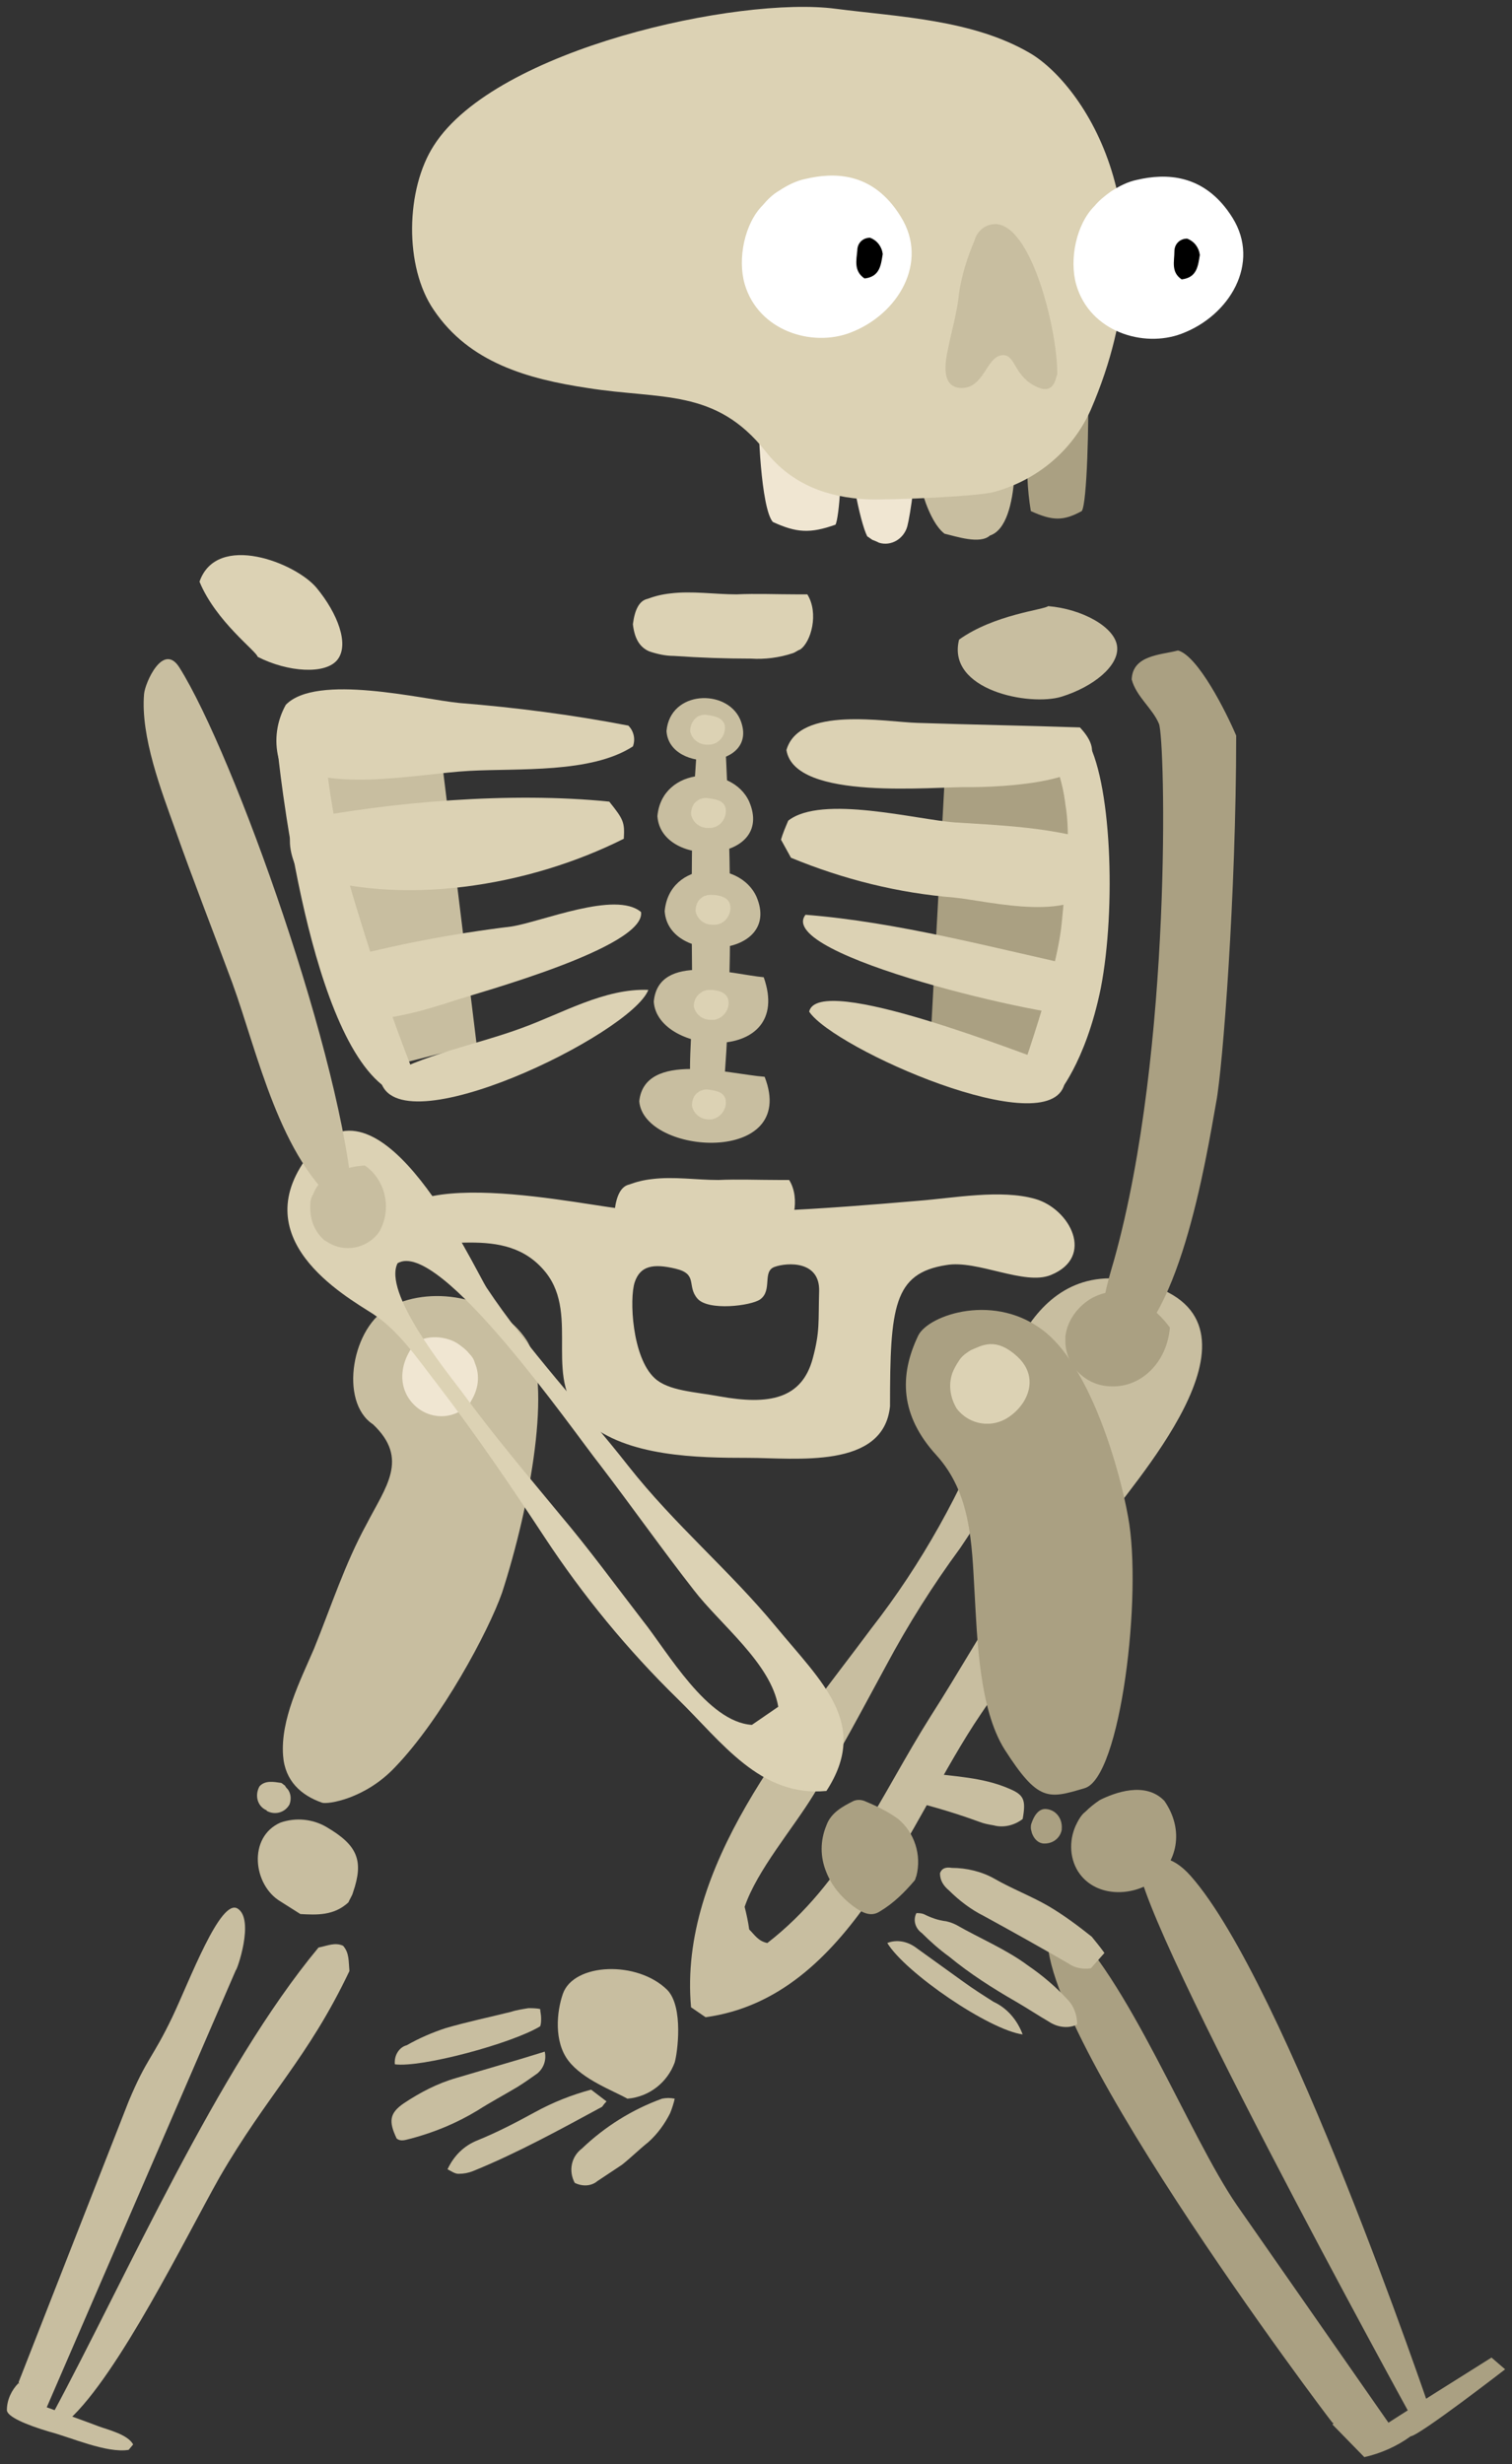 <?xml version="1.0"?>
<svg xmlns="http://www.w3.org/2000/svg" xmlns:xlink="http://www.w3.org/1999/xlink" width="109.934" height="179.149" viewBox="21.5 0.154 109.934 179.149" version="1.1" xml:space="preserve">
  <rect x="21.5" y="0.154" width="109.934" height="179.149" fill="#333333" stroke="none"/>
  <defs/>
  <g>
    <title>skeleton-d</title>
    <desc>Created with Sketch.</desc>
    <g id="skeleton-d" stroke="none" stroke-width="1" fill="none" fill-rule="evenodd">
      <path d="M72.801,146.819 L71.744,146.096 C70.819,135.829 79.01,126.419 84.824,118.588 C88.523,113.849 91.43,108.585 93.61,102.991 C94.204,101.477 96.12,90.553 105.302,93.646 C114.485,96.739 103.387,108.453 101.801,111.019 C98.895,115.626 95.922,120.233 92.817,124.774 C87.532,132.539 83.37,145.372 72.801,146.819 Z M96.781,106.347 C95.063,106.61 92.222,111.414 91.298,112.731 C89.316,115.429 87.532,118.258 85.947,121.22 C84.229,124.379 82.578,127.537 80.662,130.631 C79.142,133.131 76.566,136.093 75.641,138.791 C75.773,139.317 75.905,139.91 75.972,140.436 C76.368,140.831 76.632,141.292 77.293,141.423 C82.974,137.014 85.484,130.762 89.184,124.905 C91.165,121.812 92.949,118.653 94.931,115.56 C96.186,113.586 100.216,109.111 97.573,106.676 L96.781,106.347 Z" id="Shape" fill="#C8BEA0" fill-rule="nonzero"/>
      <path d="M107.152,47.448 C108.605,47.843 110.653,51.923 111.38,53.634 C111.38,65.217 110.389,77.918 109.927,80.287 C109.2,84.367 107.152,97.2 102.528,98.582 C100.678,97.463 102.065,93.317 102.528,91.672 C106.756,76.47 106.227,53.897 105.765,52.779 C105.302,51.66 104.113,50.804 103.783,49.554 C103.849,47.777 105.897,47.777 107.152,47.448 Z" id="Shape" fill="#AAA082" fill-rule="nonzero"/>
      <path d="M106.558,96.673 C106.359,99.174 104.51,101.017 102.33,100.951 C100.414,100.951 98.895,99.371 98.961,97.529 C98.961,97.463 98.961,97.397 98.961,97.331 C99.093,96.147 99.885,95.094 100.942,94.501 C101.207,94.37 101.537,94.238 101.801,94.172 C102.198,94.107 102.66,94.041 103.056,94.107 C104.444,94.567 105.699,95.489 106.558,96.673 Z" id="Shape" fill="#AAA082" fill-rule="nonzero"/>
      <path d="M67.119,152.742 C68.705,152.611 70.026,151.558 70.555,150.11 C70.753,149.452 71.215,146.096 70.026,144.845 C67.846,142.674 63.222,142.871 62.429,145.108 C61.967,146.425 61.768,148.596 62.825,149.978 C63.882,151.36 66.062,152.15 67.119,152.742 Z" id="Shape" fill="#C8BEA0" fill-rule="nonzero"/>
      <path d="M61.108,149.32 L59.39,149.847 L54.7,151.229 C53.313,151.624 52.058,152.282 50.868,153.071 C49.812,153.795 49.745,154.387 50.34,155.638 C50.67,155.901 51.067,155.704 51.397,155.638 C53.115,155.177 54.7,154.519 56.219,153.598 C57.144,153.006 58.135,152.479 59.126,151.887 C59.655,151.558 60.117,151.229 60.579,150.9 C61.042,150.505 61.24,149.912 61.108,149.32 Z" id="Shape" fill="#C8BEA0" fill-rule="nonzero"/>
      <path d="M50.208,150.242 C52.124,150.505 58.73,148.728 60.778,147.478 C60.844,147.28 60.844,147.083 60.844,146.885 C60.844,146.622 60.778,146.425 60.778,146.227 C60.513,146.161 60.183,146.161 59.919,146.161 C59.522,146.227 59.06,146.293 58.664,146.425 C57.078,146.819 55.493,147.149 53.907,147.609 C52.916,147.938 51.992,148.333 51.067,148.86 C50.538,148.991 50.142,149.583 50.208,150.242 Z" id="Shape" fill="#C8BEA0" fill-rule="nonzero"/>
      <path d="M65.6,152.94 L64.477,152.084 C63.024,152.479 61.702,153.006 60.381,153.729 C59.06,154.453 57.673,155.177 56.219,155.769 C55.228,156.164 54.502,156.888 54.039,157.875 C54.304,158.007 54.568,158.204 54.832,158.204 C55.228,158.204 55.559,158.139 55.889,158.007 C59.126,156.691 62.231,154.98 65.27,153.335 C65.336,153.269 65.402,153.137 65.6,152.94 Z" id="Shape" fill="#C8BEA0" fill-rule="nonzero"/>
      <path d="M63.288,158.863 C63.816,159.126 64.477,159.126 64.939,158.731 C65.534,158.336 66.128,157.941 66.723,157.546 C67.384,157.02 67.978,156.428 68.639,155.901 C69.299,155.309 69.828,154.585 70.224,153.795 C70.356,153.466 70.488,153.071 70.555,152.742 C70.224,152.676 69.96,152.676 69.63,152.742 C67.45,153.532 65.468,154.782 63.816,156.362 C63.024,156.954 62.825,158.007 63.288,158.863 Z" id="Shape" fill="#C8BEA0" fill-rule="nonzero"/>
      <path d="M106.161,131.091 C107.615,133.197 107.152,135.632 105.236,137.014 C103.651,138.067 101.075,138.067 99.885,136.224 C99.225,135.171 99.225,133.789 99.819,132.671 C99.952,132.407 100.15,132.078 100.414,131.881 C100.744,131.552 101.075,131.289 101.471,131.025 C102.528,130.499 104.774,129.643 106.161,131.091 Z" id="Shape" fill="#AAA082" fill-rule="nonzero"/>
      <path d="M97.573,131.683 C98.3,131.749 98.762,132.407 98.696,133.131 C98.696,133.131 98.696,133.197 98.696,133.197 C98.564,133.855 97.97,134.25 97.309,134.184 C96.913,134.118 96.648,133.789 96.516,133.394 C96.516,133.329 96.45,133.197 96.45,133.065 C96.45,132.934 96.45,132.802 96.516,132.671 C96.648,132.276 96.979,131.618 97.573,131.683 Z" id="Shape" fill="#AAA082" fill-rule="nonzero"/>
      <path d="M100.348,130.17 C97.705,130.96 96.979,131.157 94.535,127.34 C92.685,124.379 92.553,119.311 92.355,115.889 C92.156,112.336 92.09,108.716 89.58,105.952 C86.938,103.057 86.872,100.161 88.259,97.265 C88.985,95.752 93.94,94.041 97.573,97.068 C100.876,99.832 102.924,107.071 103.519,110.427 C104.576,116.021 102.99,129.446 100.348,130.17 Z" id="Shape" fill="#AAA082" fill-rule="nonzero"/>
      <path d="M95.459,98.779 C97.045,100.227 96.318,102.135 94.931,103.122 C93.676,104.044 91.958,103.781 91.033,102.53 C91.033,102.464 90.967,102.464 90.967,102.399 C90.505,101.543 90.439,100.49 90.901,99.635 C91.033,99.371 91.165,99.174 91.298,98.976 C91.496,98.713 91.76,98.516 92.09,98.318 C92.883,97.989 93.874,97.331 95.459,98.779 Z" id="Shape" fill="#DCD2B4" fill-rule="nonzero"/>
      <path d="M125.451,175.315 L124.13,175.907 C124.13,175.907 102.99,137.475 104.312,135.303 C105.435,135.106 106.624,134.908 108.077,136.553 C114.947,144.319 125.451,175.315 125.451,175.315 Z" id="Shape" fill="#AAA082" fill-rule="nonzero"/>
      <path d="M97.904,139.844 L98.762,139.712 C103.453,143.726 107.945,155.44 111.446,160.508 L122.544,176.433 L121.223,177.815 L118.382,176.302 C118.382,176.368 94.997,145.438 97.904,139.844 Z" id="Shape" fill="#AAA082" fill-rule="nonzero"/>
      <path d="M129.943,171.564 C129.943,171.564 122.28,176.368 121.752,176.762 C121.752,176.96 120.298,174.064 120.232,174.064 C119.572,174.854 118.977,175.644 118.382,176.433 L120.695,178.803 C121.884,178.539 123.073,178.013 124.064,177.289 C124.724,177.223 130.934,172.419 130.934,172.419 L129.943,171.564 Z" id="Shape" fill="#AAA082" fill-rule="nonzero"/>
      <path d="M43.734,52.515 C43.734,52.515 45.253,76.338 51.265,77.325 L56.153,76.075 L53.379,53.437 L43.734,52.515 Z" id="Shape" fill="#C8BEA0" fill-rule="nonzero"/>
      <path d="M90.307,54.556 L89.118,76.536 L97.111,77.325 C97.111,77.325 103.122,60.083 99.753,53.634 L90.307,54.556 Z" id="Shape" fill="#AAA082" fill-rule="nonzero"/>
      <path d="M40.233,47.909 C40.167,47.514 37.194,45.342 36.005,42.447 C37.26,38.827 43.007,41.065 44.527,42.907 C46.046,44.75 46.905,46.987 46.046,48.106 C45.187,49.225 42.413,49.028 40.233,47.909 Z" id="Shape" fill="#DCD2B4" fill-rule="nonzero"/>
      <path d="M97.705,44.224 C97.441,44.487 93.808,44.816 91.232,46.658 C90.307,50.344 96.384,51.528 98.696,50.804 C101.008,50.081 102.858,48.567 102.726,47.185 C102.594,45.737 100.15,44.421 97.705,44.224 Z" id="Shape" fill="#C8BEA0" fill-rule="nonzero"/>
      <path d="M86.211,102.399 C85.748,107.005 79.341,106.15 75.905,106.15 C72.272,106.15 67.053,106.084 64.147,103.517 C60.778,100.622 63.75,95.883 61.174,92.659 C58.201,88.974 53.247,91.343 49.547,90.356 C49.349,84.301 64.213,87.921 67.384,88.118 C74.386,88.579 81.322,88.052 88.259,87.46 C90.835,87.263 94.27,86.604 96.781,87.328 C99.291,88.052 101.141,91.54 97.904,92.856 C95.988,93.646 92.553,91.737 90.307,92.132 C86.475,92.725 86.211,95.16 86.211,102.399 Z M67.648,93.383 C67.252,94.567 67.45,98.845 69.101,100.358 C70.092,101.28 72.008,101.346 73.792,101.675 C77.425,102.333 79.803,101.872 80.596,98.911 C81.124,96.936 80.992,96.278 81.058,94.041 C81.124,91.803 78.746,91.935 77.821,92.264 C76.896,92.593 77.689,93.975 76.764,94.633 C76.104,95.094 72.999,95.489 72.206,94.567 C71.413,93.646 72.272,92.79 70.621,92.396 C68.969,92.001 68.044,92.198 67.648,93.383 Z" id="Shape" fill="#DCD2B4" fill-rule="nonzero"/>
      <path d="M66.195,88.118 C66.327,87.065 66.657,86.407 67.252,86.275 C67.78,86.078 68.308,85.946 68.903,85.881 C70.488,85.683 72.14,85.946 73.725,85.946 C75.179,85.881 76.632,85.946 78.152,85.946 L78.878,85.946 C79.737,87.328 79.142,89.434 78.35,89.961 C78.152,90.026 78.019,90.158 77.821,90.224 C76.83,90.553 75.773,90.685 74.782,90.619 C72.933,90.619 71.083,90.553 69.167,90.421 C68.573,90.421 67.978,90.29 67.384,90.092 C66.789,89.763 66.327,89.237 66.195,88.118 Z" id="Shape" fill="#DCD2B4" fill-rule="nonzero"/>
      <path d="M67.516,45.54 C67.648,44.487 67.978,43.829 68.573,43.697 C69.101,43.5 69.63,43.368 70.224,43.302 C71.81,43.105 73.461,43.368 75.047,43.368 C76.5,43.302 77.953,43.368 79.473,43.368 C79.737,43.368 80.001,43.368 80.199,43.368 C81.058,44.75 80.464,46.856 79.671,47.382 C79.473,47.448 79.341,47.58 79.142,47.646 C78.152,47.975 77.095,48.106 76.104,48.04 C74.254,48.04 72.404,47.975 70.488,47.843 C69.894,47.843 69.299,47.711 68.705,47.514 C68.11,47.251 67.648,46.724 67.516,45.54 Z" id="Shape" fill="#DCD2B4" fill-rule="nonzero"/>
      <path d="M41.752,55.279 C41.422,53.963 41.62,52.581 42.281,51.397 C44.527,49.093 52.19,51.002 54.898,51.265 C58.994,51.594 63.09,52.121 67.185,52.91 C67.582,53.305 67.714,53.897 67.516,54.424 C64.477,56.398 59.192,56.003 55.625,56.201 C51.793,56.398 44.923,57.978 41.752,55.279 Z" id="Shape" fill="#DCD2B4" fill-rule="nonzero"/>
      <path d="M43.205,63.637 C42.611,62.321 42.281,61.136 42.941,59.82 C49.944,58.438 58.664,57.714 65.798,58.438 C66.855,59.754 66.921,59.952 66.855,61.136 C59.919,64.624 50.604,66.138 43.205,63.637 Z" id="Shape" fill="#DCD2B4" fill-rule="nonzero"/>
      <path d="M46.046,69.955 C50.208,68.836 54.37,68.046 58.664,67.52 C60.844,67.191 66.261,64.888 68.11,66.467 C68.441,69.033 56.285,72.324 54.502,72.916 C52.718,73.508 48.887,74.693 47.037,74.101 C44.791,73.377 45.518,71.863 46.046,69.955 Z" id="Shape" fill="#DCD2B4" fill-rule="nonzero"/>
      <path d="M49.151,78.642 C52.19,76.799 56.087,76.141 59.456,74.89 C62.363,73.838 65.468,71.995 68.639,72.126 C67.384,75.351 50.208,83.709 49.151,78.642 Z" id="Shape" fill="#DCD2B4" fill-rule="nonzero"/>
      <path d="M44.923,52.713 L41.686,54.687 C41.686,54.687 43.668,75.088 49.547,79.234 L52.124,79.563 C49.944,74.167 48.094,68.639 46.508,63.045 C45.716,59.623 45.187,56.201 44.923,52.713 Z" id="Shape" fill="#DCD2B4" fill-rule="nonzero"/>
      <path d="M79.01,62.518 L78.284,61.202 C78.416,60.742 78.614,60.281 78.812,59.82 C81.256,57.912 88.127,59.754 90.967,59.952 C94.138,60.149 97.177,60.281 100.282,61.071 C100.876,61.992 101.207,63.045 101.339,64.164 C99.952,67.388 93.478,65.677 90.901,65.414 C86.805,65.085 82.842,64.098 79.01,62.518 Z" id="Shape" fill="#DCD2B4" fill-rule="nonzero"/>
      <path d="M78.68,54.687 C79.605,51.462 85.881,52.647 88.193,52.713 C92.156,52.844 96.054,52.91 100.018,53.042 C103.981,57.254 93.345,57.385 92.024,57.385 C89.448,57.319 79.275,58.438 78.68,54.687 Z" id="Shape" fill="#DCD2B4" fill-rule="nonzero"/>
      <path d="M80.067,66.664 C86.805,67.191 93.808,69.099 100.48,70.547 L101.141,71.534 C101.207,72.39 101.008,73.245 100.612,74.035 C98.168,74.298 77.755,69.626 80.067,66.664 Z" id="Shape" fill="#DCD2B4" fill-rule="nonzero"/>
      <path d="M80.332,73.706 C80.992,70.81 96.054,76.865 98.432,77.654 L98.895,78.971 C97.772,83.314 82.115,76.404 80.332,73.706 Z" id="Shape" fill="#DCD2B4" fill-rule="nonzero"/>
      <path d="M95.261,79.76 L98.3,79.826 C98.3,79.826 100.414,77.523 101.537,71.995 C102.66,66.204 102.33,56.727 100.414,53.766 L97.309,53.7 C98.168,55.214 98.762,56.925 98.961,58.636 C99.357,60.939 99.027,63.835 98.696,67.257 C98.3,71.271 95.658,78.247 95.261,79.76 Z" id="Shape" fill="#DCD2B4" fill-rule="nonzero"/>
      <path d="M72.404,52.055 C71.942,56.596 71.744,61.071 71.81,65.611 C71.744,68.441 71.876,71.271 71.81,74.101 C71.744,76.338 71.413,79.036 72.074,81.011 C72.867,81.471 73.395,81.208 74.056,80.024 C74.848,71.008 74.65,61.334 74.122,52.121 L72.404,52.055 Z" id="Shape" fill="#C8BEA0" fill-rule="nonzero"/>
      <path d="M67.978,80.221 C68.375,76.536 74.518,78.247 77.095,78.444 C79.605,84.893 68.308,84.169 67.978,80.221 Z" id="Shape" fill="#C8BEA0" fill-rule="nonzero"/>
      <path d="M69.035,72.982 C69.365,69.362 74.782,71.008 77.028,71.205 C79.275,77.589 69.299,76.931 69.035,72.982 Z" id="Shape" fill="#C8BEA0" fill-rule="nonzero"/>
      <path d="M69.828,66.401 C70.158,62.716 75.245,62.584 76.5,65.348 C78.416,69.823 70.092,70.35 69.828,66.401 Z" id="Shape" fill="#C8BEA0" fill-rule="nonzero"/>
      <path d="M69.299,59.491 C69.63,55.872 74.716,55.674 75.972,58.438 C77.887,62.913 69.564,63.374 69.299,59.491 Z" id="Shape" fill="#C8BEA0" fill-rule="nonzero"/>
      <path d="M69.96,53.305 C70.224,50.344 74.32,50.212 75.311,52.45 C76.83,56.069 70.158,56.464 69.96,53.305 Z" id="Shape" fill="#C8BEA0" fill-rule="nonzero"/>
      <path d="M74.254,80.089 C74.386,80.747 73.924,81.406 73.263,81.537 C73.263,81.537 73.197,81.537 73.197,81.537 C72.536,81.603 71.942,81.208 71.81,80.55 C71.81,80.155 71.942,79.76 72.272,79.563 C72.338,79.497 72.47,79.431 72.536,79.431 C72.668,79.365 72.801,79.365 72.933,79.365 C73.395,79.431 74.122,79.497 74.254,80.089 Z" id="Shape" fill="#DCD2B4" fill-rule="nonzero"/>
      <path d="M74.452,72.85 C74.584,73.508 74.122,74.167 73.461,74.298 C73.395,74.298 73.395,74.298 73.329,74.298 C72.668,74.364 72.074,73.969 71.942,73.311 C71.942,72.916 72.14,72.521 72.47,72.324 C72.536,72.258 72.668,72.192 72.735,72.192 C72.867,72.126 72.999,72.126 73.131,72.126 C73.593,72.126 74.32,72.258 74.452,72.85 Z" id="Shape" fill="#DCD2B4" fill-rule="nonzero"/>
      <path d="M74.584,65.94 C74.716,66.599 74.254,67.322 73.527,67.388 C73.527,67.388 73.461,67.388 73.461,67.388 C72.801,67.454 72.206,67.059 72.074,66.401 C72.074,66.006 72.206,65.611 72.536,65.414 C72.602,65.348 72.735,65.282 72.801,65.282 C72.933,65.217 73.065,65.217 73.197,65.217 C73.725,65.217 74.452,65.348 74.584,65.94 Z" id="Shape" fill="#DCD2B4" fill-rule="nonzero"/>
      <path d="M74.254,58.899 C74.386,59.557 73.924,60.281 73.197,60.347 C73.197,60.347 73.131,60.347 73.131,60.347 C72.47,60.413 71.876,60.018 71.744,59.36 C71.744,58.965 71.876,58.57 72.206,58.372 C72.272,58.307 72.404,58.241 72.47,58.241 C72.602,58.175 72.735,58.175 72.867,58.175 C73.395,58.241 74.122,58.307 74.254,58.899 Z" id="Shape" fill="#DCD2B4" fill-rule="nonzero"/>
      <path d="M74.188,52.844 C74.32,53.503 73.858,54.226 73.131,54.292 C73.131,54.292 73.065,54.292 73.065,54.292 C72.404,54.358 71.81,53.963 71.678,53.305 C71.678,52.91 71.876,52.515 72.14,52.318 C72.206,52.252 72.338,52.186 72.404,52.186 C72.536,52.121 72.668,52.121 72.801,52.121 C73.263,52.186 73.99,52.252 74.188,52.844 Z" id="Shape" fill="#DCD2B4" fill-rule="nonzero"/>
      <path d="M40.365,130.038 C40.035,130.631 40.167,131.42 40.827,131.749 C40.827,131.749 40.893,131.749 40.893,131.815 C41.488,132.144 42.215,131.947 42.545,131.354 C42.677,131.025 42.677,130.565 42.413,130.236 C42.347,130.17 42.281,130.104 42.215,129.972 C42.082,129.907 42.016,129.775 41.884,129.775 C41.422,129.709 40.761,129.578 40.365,130.038 Z" id="Shape" fill="#C8BEA0" fill-rule="nonzero"/>
      <path d="M59.787,97.594 C57.805,94.567 53.115,93.514 49.878,95.16 C47.103,96.542 46.112,102.069 48.622,103.715 C51.265,106.215 49.547,108.256 48.16,110.954 C46.575,113.849 45.584,116.942 44.328,120.035 C43.338,122.339 41.884,125.168 42.082,127.801 C42.215,129.643 43.404,130.696 44.923,131.223 C45.319,131.354 48.028,130.96 50.208,128.656 C53.577,125.168 57.012,118.785 58.003,115.955 C60.051,109.638 61.702,100.556 59.787,97.594 Z" id="Shape" fill="#C8BEA0" fill-rule="nonzero"/>
      <path d="M51.595,97.924 C50.406,99.503 50.472,101.346 51.793,102.464 C52.982,103.451 54.7,103.32 55.691,102.135 C55.691,102.069 55.757,102.069 55.757,102.004 C56.285,101.148 56.418,100.161 56.021,99.24 C55.955,98.976 55.823,98.779 55.625,98.582 C55.427,98.318 55.162,98.121 54.898,97.924 C54.039,97.265 52.322,97.134 51.595,97.924 Z" id="Shape" fill="#F0E6D2" fill-rule="nonzero"/>
      <path d="M46.839,138.462 C46.905,138.264 47.103,138.001 47.169,137.738 C47.962,135.435 47.499,134.316 45.253,133 C44.262,132.407 43.007,132.276 41.884,132.671 C39.506,133.724 39.902,137.211 41.884,138.396 L43.338,139.317 C44.527,139.383 45.782,139.449 46.839,138.462 Z" id="Shape" fill="#C8BEA0" fill-rule="nonzero"/>
      <path d="M46.905,143.463 C46.839,142.739 46.905,142.147 46.442,141.621 C45.848,141.357 45.319,141.621 44.659,141.752 C37.326,150.571 30.72,165.641 25.303,175.71 L26.492,176.104 C30.125,172.814 35.08,162.679 37.458,158.468 C40.959,152.413 43.866,149.847 46.905,143.463 Z" id="Shape" fill="#C8BEA0" fill-rule="nonzero"/>
      <path d="M28.672,176.565 C29.399,176.828 30.786,177.157 31.182,177.881 L30.852,178.276 C29.267,178.539 26.624,177.355 25.105,176.96 C23.321,176.433 22,175.841 22,175.381 C22,174.657 22.33,173.933 22.859,173.406 C22.727,173.538 24.907,175.183 24.907,175.183 C24.907,175.183 28.54,176.499 28.672,176.565 Z" id="Shape" fill="#C8BEA0" fill-rule="nonzero"/>
      <path d="M38.779,138.922 C37.524,138.133 35.278,144.187 34.023,146.819 C32.57,149.847 32.173,149.781 30.852,152.94 C29.531,156.296 22.859,173.34 22.859,173.34 L23.189,175.446 L24.642,175.775 L38.647,143.397 C38.713,143.463 40.035,139.712 38.779,138.922 Z" id="Shape" fill="#C8BEA0" fill-rule="nonzero"/>
      <path d="M88.061,31.851 C89.91,31.786 93.345,31.062 95.195,30.93 C95.261,31.259 95.856,38.301 93.478,39.09 C92.751,39.749 91.033,39.156 90.175,38.959 C88.787,37.906 87.796,33.826 88.061,31.851 Z" id="Shape" fill="#C8BEA0" fill-rule="nonzero"/>
      <path d="M77.689,38.103 C76.83,37.116 76.566,30.996 76.698,29.811 C77.821,29.877 81.521,32.773 82.379,33.102 C82.842,33.628 82.512,37.84 82.247,38.301 C80.398,38.959 79.407,38.893 77.689,38.103 Z" id="Shape" fill="#F0E6D2" fill-rule="nonzero"/>
      <path d="M96.252,32.444 C96.12,34.089 96.186,35.734 96.45,37.314 C98.036,38.038 98.828,38.038 100.15,37.314 C100.546,36.787 100.678,30.601 100.612,28.298 L96.252,32.444 Z" id="Shape" fill="#AAA082" fill-rule="nonzero"/>
      <path d="M87.862,33.233 C88.259,33.957 87.664,37.708 87.466,38.432 C87.202,39.354 86.277,39.88 85.418,39.617 C85.286,39.551 85.154,39.485 84.956,39.419 C84.824,39.354 84.692,39.222 84.559,39.156 C84.031,38.169 83.106,33.562 83.436,32.51 C84.361,32.246 87.004,32.97 87.862,33.233 Z" id="Shape" fill="#F0E6D2" fill-rule="nonzero"/>
      <path d="M96.384,4.014 C92.222,1.579 86.872,1.382 82.247,0.79 C75.245,-0.132 57.541,3.685 53.048,10.727 C51.001,13.886 50.868,19.545 53.048,22.704 C55.625,26.521 59.853,27.706 64.213,28.364 C69.564,29.219 73.527,28.364 77.161,32.97 C79.076,35.405 81.719,36.326 84.559,36.458 C86.211,36.524 92.421,36.261 93.742,35.932 C96.913,35.076 99.489,32.904 100.81,29.943 C106.888,15.86 100.216,6.252 96.384,4.014 Z" id="Shape" fill="#DCD2B4" fill-rule="nonzero"/>
      <path d="M94.006,16.452 C93.213,16.386 92.553,16.913 92.355,17.637 C91.826,18.887 91.43,20.137 91.232,21.454 C91.099,22.836 90.703,24.152 90.439,25.468 C90.241,26.389 89.844,28.364 91.43,28.364 C93.015,28.364 93.213,26.192 94.27,25.994 C95.327,25.797 95.129,27.311 96.648,28.166 C98.168,29.022 98.234,27.64 98.366,27.376 C98.432,24.547 96.648,16.781 94.006,16.452 Z" id="Shape" fill="#C8BEA0" fill-rule="nonzero"/>
      <path d="M87.004,15.926 C89.052,19.216 86.805,23.033 83.304,24.349 C80.53,25.402 76.632,24.218 75.641,20.796 C75.113,18.953 75.641,16.386 76.962,15.07 C77.293,14.675 77.689,14.281 78.152,14.017 C78.746,13.622 79.407,13.293 80.067,13.162 C82.049,12.701 84.956,12.569 87.004,15.926 Z" id="Shape" fill="#FFFFFF" fill-rule="nonzero"/>
      <path d="M84.758,17.439 C85.286,17.637 85.616,18.097 85.682,18.624 C85.55,19.414 85.484,20.269 84.361,20.401 C83.568,19.874 83.767,19.085 83.833,18.361 C83.833,17.834 84.229,17.439 84.758,17.439 Z" id="Shape" fill="#000000" fill-rule="nonzero"/>
      <path d="M111.116,15.992 C113.164,19.282 110.918,23.099 107.416,24.415 C104.642,25.468 100.744,24.283 99.753,20.861 C99.225,19.019 99.753,16.452 101.075,15.136 C101.405,14.741 101.801,14.412 102.264,14.083 C102.858,13.688 103.519,13.359 104.179,13.228 C106.161,12.767 109.068,12.701 111.116,15.992 Z" id="Shape" fill="#FFFFFF" fill-rule="nonzero"/>
      <path d="M107.813,17.505 C108.341,17.703 108.672,18.163 108.738,18.69 C108.605,19.479 108.539,20.335 107.416,20.467 C106.624,19.94 106.888,19.15 106.888,18.426 C106.888,17.9 107.284,17.505 107.813,17.505 Z" id="Shape" fill="#000000" fill-rule="nonzero"/>
      <path d="M81.587,130.367 C76.764,130.828 73.99,126.814 70.753,123.655 C67.119,120.101 63.882,116.153 61.108,111.941 C58.598,108.124 56.087,104.439 53.313,100.819 C51.925,99.042 50.538,96.936 48.622,95.686 C46.575,94.37 39.044,90.158 44.13,83.906 C49.217,77.654 55.955,92.33 56.88,93.778 C59.853,98.253 63.882,102.53 67.185,106.742 C70.555,111.019 74.518,114.31 77.887,118.39 C81.256,122.47 84.758,125.497 81.587,130.367 Z M50.406,92.001 C49.349,94.107 53.775,99.635 55.03,101.28 C57.276,104.373 59.787,107.334 62.231,110.296 C64.345,112.796 66.261,115.429 68.242,117.995 C70.026,120.233 72.933,125.366 76.17,125.563 L78.085,124.247 C77.557,121.088 73.858,118.258 71.942,115.758 C69.63,112.796 67.45,109.703 65.138,106.676 C63.156,104.175 53.445,90.158 50.406,92.001 Z" id="Shape" fill="#DCD2B4" fill-rule="nonzero"/>
      <path d="M47.169,87.723 L46.376,87.986 C41.818,84.433 40.233,76.667 38.383,71.6 C36.996,67.849 35.542,64.164 34.221,60.413 C33.23,57.649 31.711,53.7 31.975,50.607 C32.041,49.817 33.362,46.79 34.552,48.699 C38.515,55.016 46.508,77.391 47.169,87.723 Z" id="Shape" fill="#C8BEA0" fill-rule="nonzero"/>
      <path d="M48.028,84.893 C49.547,85.946 50.01,88.052 49.085,89.697 C48.226,90.948 46.508,91.277 45.253,90.421 C45.187,90.421 45.187,90.356 45.121,90.356 C44.328,89.697 43.998,88.71 44.064,87.723 C44.064,87.46 44.13,87.197 44.262,86.999 C44.395,86.67 44.527,86.407 44.791,86.144 C45.716,85.354 46.839,84.959 48.028,84.893 Z" id="Shape" fill="#C8BEA0" fill-rule="nonzero"/>
      <path d="M83.502,138.725 C82.644,138.067 81.983,137.277 81.587,136.29 C81.124,135.171 81.124,133.987 81.587,132.868 C81.917,131.947 82.776,131.486 83.568,131.091 C83.899,130.96 84.229,131.025 84.493,131.157 C85.286,131.486 86.079,131.881 86.805,132.407 C87.995,133.394 88.523,135.04 88.127,136.553 C88.061,136.685 88.061,136.817 87.995,136.882 C87.268,137.738 86.475,138.528 85.484,139.12 C84.89,139.515 84.295,139.317 83.502,138.725 Z" id="Shape" fill="#AAA082" fill-rule="nonzero"/>
      <path d="M101.801,142.147 L100.81,143.266 C100.282,143.332 99.687,143.266 99.225,142.937 C97.177,141.752 95.063,140.568 93.015,139.449 C92.09,138.988 91.232,138.33 90.505,137.606 C90.108,137.277 89.844,136.882 89.844,136.356 C89.976,135.961 90.307,135.895 90.703,135.961 C91.76,135.961 92.883,136.224 93.808,136.751 C95.063,137.475 96.45,138.001 97.705,138.725 C98.828,139.383 99.885,140.173 100.876,140.963 C101.141,141.292 101.471,141.686 101.801,142.147 Z" id="Shape" fill="#C8BEA0" fill-rule="nonzero"/>
      <path d="M99.819,147.346 C99.159,147.675 98.366,147.543 97.772,147.149 C96.979,146.688 96.186,146.161 95.393,145.701 C93.676,144.714 92.024,143.661 90.505,142.41 C89.778,141.884 89.118,141.292 88.523,140.699 C88.061,140.37 87.862,139.778 88.127,139.251 C88.325,139.251 88.457,139.251 88.655,139.317 C89.184,139.581 89.712,139.778 90.307,139.844 C90.571,139.91 90.769,139.975 91.033,140.107 C92.751,141.094 94.667,141.884 96.252,143.068 C97.309,143.792 98.234,144.582 99.093,145.503 C99.555,145.964 99.819,146.622 99.819,147.346 Z" id="Shape" fill="#C8BEA0" fill-rule="nonzero"/>
      <path d="M95.856,148.07 C93.412,147.741 87.334,143.595 86.013,141.423 C86.673,141.16 87.4,141.292 87.995,141.686 C89.184,142.542 90.373,143.397 91.562,144.253 C92.288,144.779 93.015,145.24 93.742,145.701 C94.733,146.161 95.459,147.017 95.856,148.07 Z" id="Shape" fill="#C8BEA0" fill-rule="nonzero"/>
      <path d="M95.856,132.407 C95.261,132.868 94.468,133.065 93.742,132.868 C93.345,132.802 93.015,132.736 92.685,132.605 C90.703,131.881 88.655,131.289 86.541,130.828 C86.343,130.762 86.145,130.696 86.013,130.631 C86.145,130.367 86.277,130.17 86.409,129.972 C87.07,129.314 87.995,128.985 88.919,129.051 C90.901,129.314 92.949,129.38 94.799,130.17 C95.922,130.631 96.12,130.96 95.856,132.407 Z" id="Shape" fill="#C8BEA0" fill-rule="nonzero"/>
    </g>
  </g>
</svg>

